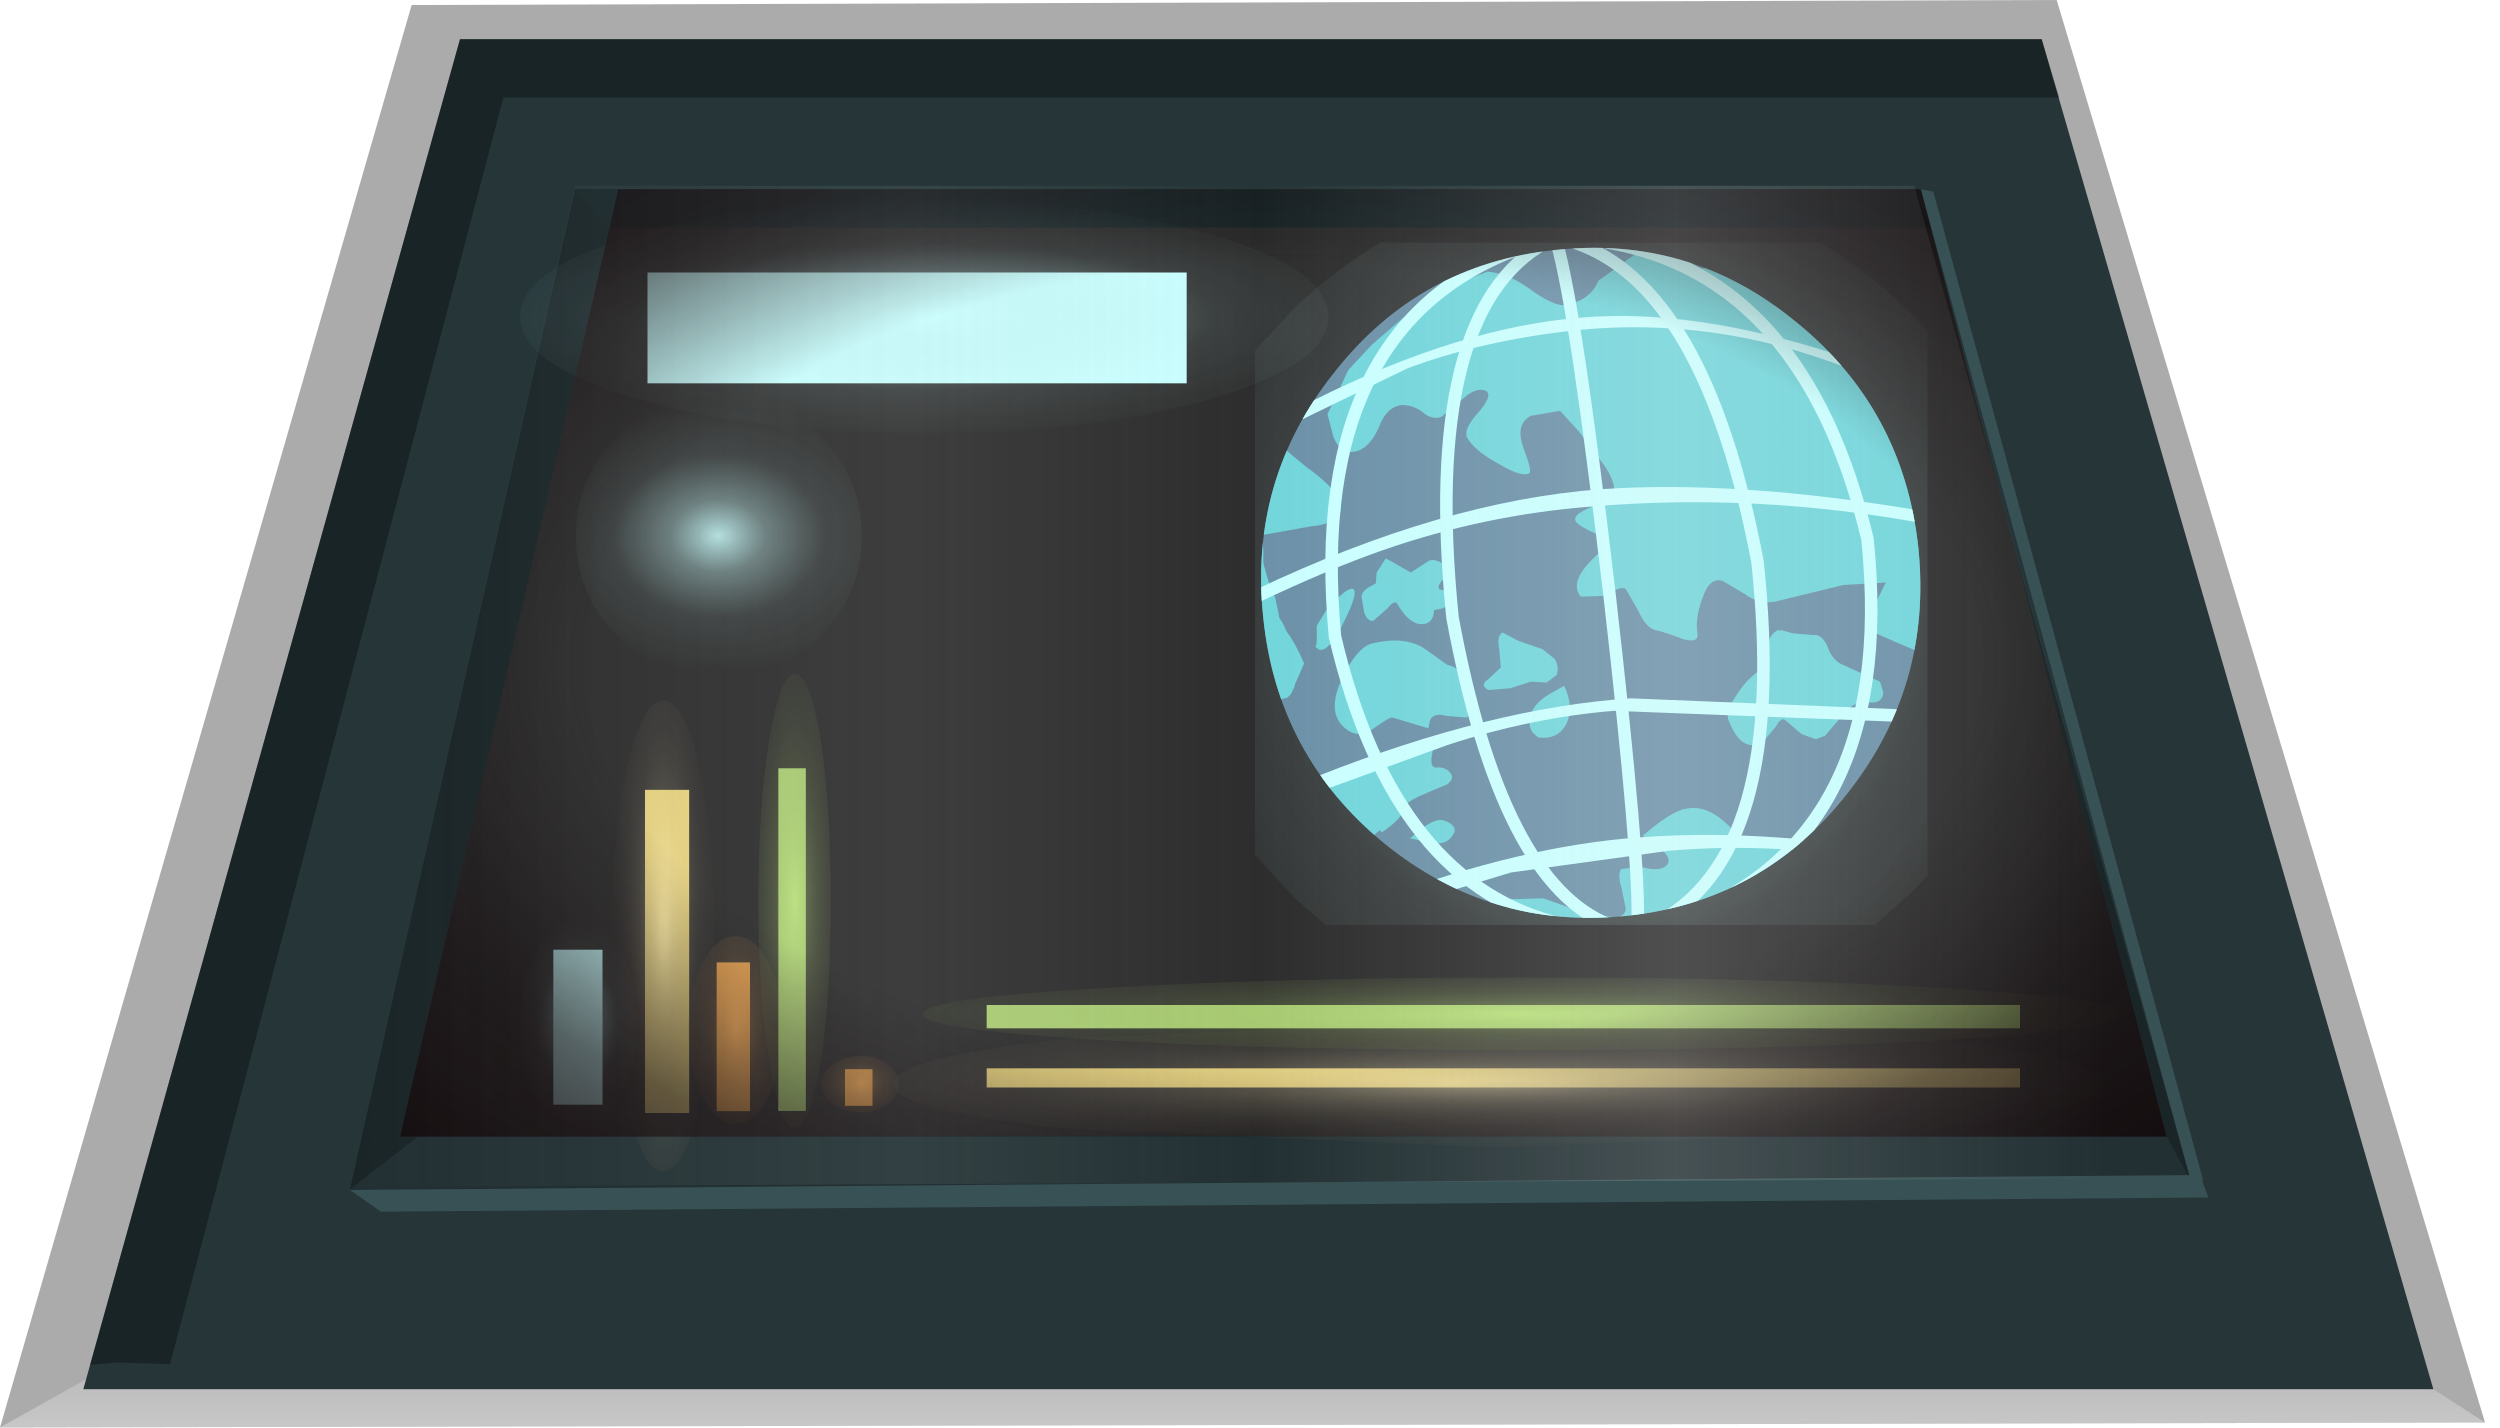 <?xml version="1.0" encoding="UTF-8" standalone="no"?>
<svg xmlns:xlink="http://www.w3.org/1999/xlink" height="85.65px" width="150.0px" xmlns="http://www.w3.org/2000/svg">
  <g transform="matrix(1.0, 0.0, 0.0, 1.0, 0.0, 0.0)">
    <use height="85.65" transform="matrix(1.0, 0.0, 0.0, 1.0, 0.0, 0.0)" width="149.1" xlink:href="#shape0"/>
    <use height="40.95" transform="matrix(1.0, 0.0, 0.0, 1.0, 75.3, 14.55)" width="40.35" xlink:href="#shape1"/>
    <clipPath id="clipPath0" transform="matrix(1.0, 0.0, 0.0, 1.0, 0.0, 0.0)">
      <use height="40.2" transform="matrix(1.0, 0.0, 0.0, 1.0, 75.65, 14.85)" width="39.55" xlink:href="#shape2"/>
    </clipPath>
    <g clip-path="url(#clipPath0)">
      <use height="41.65" transform="matrix(1.0, 0.0, 0.0, 1.0, 74.95, 14.2)" width="41.3" xlink:href="#shape3"/>
    </g>
    <use height="14.0" transform="matrix(1.0, 0.0, 0.0, 1.0, 31.2, 12.0)" width="48.5" xlink:href="#shape4"/>
    <use height="4.4" transform="matrix(1.0, 0.0, 0.0, 1.0, 48.95, 24.3)" width="25.55" xlink:href="#shape5"/>
    <use height="5.85" transform="matrix(1.0, 0.0, 0.0, 1.0, 49.1, 27.35)" width="25.35" xlink:href="#shape6"/>
    <use height="3.0" transform="matrix(1.0, 0.0, 0.0, 1.0, 49.35, 32.6)" width="24.35" xlink:href="#shape7"/>
    <use height="4.7" transform="matrix(1.0, 0.0, 0.0, 1.0, 48.25, 35.0)" width="26.2" xlink:href="#shape8"/>
    <use height="5.85" transform="matrix(1.0, 0.0, 0.0, 1.0, 47.4, 38.35)" width="28.7" xlink:href="#shape9"/>
    <use height="26.7" transform="matrix(1.0, 0.0, 0.0, 0.483, 31.2, 55.002)" width="7.0" xlink:href="#shape10"/>
    <use height="20.3" transform="matrix(1.0, 0.0, 0.0, 1.39, 36.7, 42.04)" width="6.2" xlink:href="#shape11"/>
    <use height="29.7" transform="matrix(1.0, 0.0, 0.0, 0.379, 41.3, 56.171)" width="5.65" xlink:href="#shape12"/>
    <use height="25.5" transform="matrix(1.0, 0.0, 0.0, 1.068, 45.5, 40.437)" width="4.35" xlink:href="#shape13"/>
    <use height="17.0" transform="matrix(1.0, 0.0, 0.0, 0.2, 49.3, 63.35)" width="4.65" xlink:href="#shape14"/>
    <use height="13.05" transform="matrix(1.0, 0.0, 0.0, 1.0, 36.75, 25.65)" width="12.75" xlink:href="#shape15"/>
    <use height="13.05" transform="matrix(0.677, 0.0, 0.0, 0.677, 38.764, 27.747)" width="12.75" xlink:href="#shape15"/>
    <use height="13.05" transform="matrix(0.293, 0.0, 0.0, 0.293, 41.222, 30.243)" width="12.75" xlink:href="#shape15"/>
    <use height="17.0" transform="matrix(1.0, 0.0, 0.0, 1.0, 34.55, 23.65)" width="17.15" xlink:href="#shape16"/>
    <use height="60.05" transform="matrix(1.0, 0.0, 0.0, 1.0, 21.0, 11.15)" width="110.45" xlink:href="#shape17"/>
    <use height="0.0" id="price_tag_pt" transform="matrix(1.0, 0.0, 0.0, 1.0, 75.0, 90.45)" width="0.0" xlink:href="#sprite0"/>
  </g>
  <defs>
    <g id="shape0" transform="matrix(1.0, 0.0, 0.0, 1.0, 74.55, 42.8)">
      <path d="M-49.85 -42.5 L48.85 -42.8 74.55 42.55 -74.55 42.85 -49.85 -42.5" fill="url(#gradient0)" fill-rule="evenodd" stroke="none"/>
      <path d="M-74.55 42.85 L-67.6 38.95 71.45 40.55 74.55 42.55 -74.55 42.85" fill="url(#gradient1)" fill-rule="evenodd" stroke="none"/>
      <path d="M-46.95 -40.45 L47.95 -40.45 71.45 40.55 -69.55 40.55 -46.95 -40.45" fill="#253538" fill-rule="evenodd" stroke="none"/>
      <path d="M56.9 28.05 L-53.55 28.55 -40.05 -31.45 40.3 -31.45 56.9 28.05" fill="#1a2528" fill-rule="evenodd" stroke="none"/>
      <path d="M55.45 25.4 L-50.55 25.4 -37.45 -31.45 40.7 -31.45 55.45 25.4" fill="#2d2d2d" fill-rule="evenodd" stroke="none"/>
      <path d="M47.95 -40.45 L49.0 -36.95 -44.35 -36.95 -64.35 39.05 -67.6 38.95 -69.15 39.1 -46.95 -40.45 47.95 -40.45" fill="url(#gradient2)" fill-rule="evenodd" stroke="none"/>
      <path d="M55.45 25.4 L56.9 28.05 -53.55 28.55 -49.35 25.3 55.45 25.4" fill="#223033" fill-rule="evenodd" stroke="none"/>
      <path d="M40.7 -31.45 L41.45 -31.3 57.65 28.05 56.9 28.05 40.7 -31.45" fill="#385154" fill-rule="evenodd" stroke="none"/>
      <path d="M57.95 29.05 L-51.7 29.9 -53.55 28.6 57.45 27.7 57.95 29.05" fill="#385154" fill-rule="evenodd" stroke="none"/>
      <path d="M40.3 -31.45 L41.3 -29.15 -38.05 -29.15 -40.05 -31.45 40.3 -31.45" fill="#1a282b" fill-rule="evenodd" stroke="none"/>
    </g>
    <linearGradient gradientTransform="matrix(0.091, 0.0, 0.0, -0.091, 0.0, 0.05)" gradientUnits="userSpaceOnUse" id="gradient0" spreadMethod="pad" x1="-819.2" x2="819.2">
      <stop offset="0.086" stop-color="#000000" stop-opacity="0.329"/>
      <stop offset="0.227" stop-color="#000000" stop-opacity="0.329"/>
    </linearGradient>
    <linearGradient gradientTransform="matrix(0.0, -0.007, -0.007, 0.0, 0.0, 41.0)" gradientUnits="userSpaceOnUse" id="gradient1" spreadMethod="pad" x1="-819.2" x2="819.2">
      <stop offset="0.0" stop-color="#ffffff" stop-opacity="0.514"/>
      <stop offset="0.655" stop-color="#ffffff" stop-opacity="0.176"/>
    </linearGradient>
    <linearGradient gradientTransform="matrix(0.072, 0.0, 0.0, -0.072, -10.05, -0.7)" gradientUnits="userSpaceOnUse" id="gradient2" spreadMethod="pad" x1="-819.2" x2="819.2">
      <stop offset="0.086" stop-color="#000000" stop-opacity="0.329"/>
      <stop offset="0.227" stop-color="#000000" stop-opacity="0.329"/>
    </linearGradient>
    <g id="shape1" transform="matrix(1.0, 0.0, 0.0, 1.0, 20.7, 21.6)">
      <path d="M13.2 -21.6 Q15.9 -20.0 18.35 -17.65 L19.65 -16.3 19.65 16.4 18.35 17.7 16.5 19.35 -16.45 19.35 -18.35 17.7 -20.7 15.15 -20.7 -15.1 -18.35 -17.65 Q-15.9 -20.0 -13.15 -21.6 L13.2 -21.6" fill="url(#gradient3)" fill-rule="evenodd" stroke="none"/>
    </g>
    <radialGradient cx="0" cy="0" gradientTransform="matrix(-0.041, 0.0, 0.0, -0.043, 0.0, 0.0)" gradientUnits="userSpaceOnUse" id="gradient3" r="819.2" spreadMethod="pad">
      <stop offset="0.0" stop-color="#caffff" stop-opacity="0.847"/>
      <stop offset="0.267" stop-color="#bef0f0" stop-opacity="0.4"/>
      <stop offset="0.592" stop-color="#b7e6e6" stop-opacity="0.094"/>
      <stop offset="1.0" stop-color="#b4e3e3" stop-opacity="0.0"/>
    </radialGradient>
    <g id="shape2" transform="matrix(1.0, 0.0, 0.0, 1.0, -75.65, -14.85)">
      <path d="M115.1 32.85 Q115.95 41.15 110.85 47.6 105.75 54.1 97.6 54.95 89.45 55.8 83.05 50.6 76.65 45.35 75.8 37.1 74.9 28.8 80.05 22.35 85.15 15.85 93.3 15.0 101.45 14.1 107.8 19.35 114.2 24.55 115.1 32.85" fill="#6c91a8" fill-rule="evenodd" stroke="none"/>
    </g>
    <g id="shape3" transform="matrix(1.0, 0.0, 0.0, 1.0, 21.05, 21.95)">
      <path d="M19.1 -3.3 Q19.95 5.0 14.85 11.45 9.75 17.95 1.6 18.8 -6.55 19.65 -12.95 14.45 -19.35 9.2 -20.2 0.95 -21.1 -7.35 -15.95 -13.8 -10.85 -20.3 -2.7 -21.15 5.45 -22.05 11.8 -16.8 18.2 -11.6 19.1 -3.3" fill="#6c91a8" fill-rule="evenodd" stroke="none"/>
      <path d="M-9.75 7.95 L-10.05 8.95 Q-10.25 9.9 -9.85 9.9 -9.3 9.85 -9.0 10.2 -8.7 10.55 -9.15 10.9 L-10.8 11.6 Q-11.85 12.1 -11.85 12.45 -11.8 12.9 -13.1 13.8 L-13.2 13.65 -13.9 14.25 -15.2 15.3 -15.85 15.7 -17.9 15.95 -18.75 16.1 -19.8 16.15 -19.25 15.75 -18.45 15.15 -18.3 14.5 -18.45 12.85 -18.25 12.35 Q-17.45 12.2 -17.4 11.45 -17.5 10.9 -17.0 10.65 L-16.4 10.4 -16.1 10.35 -16.15 10.3 Q-15.2 9.75 -13.55 9.95 L-13.3 9.45 Q-12.9 8.95 -12.15 9.15 -10.9 9.45 -9.75 7.95 M-9.15 3.75 Q-8.0 3.95 -7.75 6.0 -7.7 6.75 -8.0 6.9 L-9.25 6.8 Q-9.95 6.6 -10.2 7.05 L-10.3 7.55 -12.45 6.9 Q-12.6 6.85 -13.65 7.6 -14.55 8.25 -15.4 7.45 -16.4 6.5 -15.45 4.5 -14.55 2.65 -13.65 2.45 -11.75 2.0 -10.55 2.75 L-9.15 3.75 M-4.9 2.3 L-3.45 2.8 -2.7 3.4 Q-2.45 3.85 -2.6 4.35 L-3.2 4.8 -4.15 4.75 -5.4 5.15 -6.7 5.25 Q-7.25 4.95 -6.7 4.6 L-5.95 3.9 -6.05 2.75 Q-6.2 2.0 -5.85 1.8 L-4.9 2.3 M-3.05 5.5 L-2.15 5.0 Q-1.55 6.25 -2.0 7.25 -2.5 8.25 -3.7 8.1 L-4.05 7.8 Q-4.35 7.3 -4.15 6.75 -4.0 6.1 -3.05 5.5 M-13.9 -0.9 L-13.45 -1.15 -13.4 -1.8 -12.85 -2.65 -11.35 -1.8 -10.35 -2.45 Q-9.9 -2.8 -8.8 -1.9 L-9.45 -1.35 Q-9.95 -0.75 -9.4 -0.75 -8.7 -0.7 -8.85 -0.2 -9.0 0.35 -9.95 0.45 -10.0 1.3 -10.7 1.3 -11.45 1.3 -12.15 0.1 -12.3 -0.2 -12.75 0.35 L-13.6 1.1 Q-13.95 1.15 -14.15 0.6 L-14.3 -0.3 Q-14.35 -0.6 -13.9 -0.9 M-20.2 -14.0 L-20.05 -13.75 -19.95 -13.65 -19.4 -12.85 Q-19.05 -11.6 -19.9 -11.3 L-20.35 -11.15 Q-20.4 -10.3 -17.45 -8.0 L-17.5 -8.05 Q-15.6 -6.65 -15.55 -5.8 -15.4 -4.75 -17.45 -4.55 L-20.25 -4.05 -20.2 -3.05 -20.2 -3.0 -20.2 -2.35 -19.9 -1.3 -19.55 -0.4 -19.5 -0.35 -19.3 0.6 -19.25 0.9 -19.0 1.3 -18.8 1.75 Q-18.3 2.4 -17.75 3.65 L-18.3 4.9 -18.35 5.1 -18.55 5.5 -18.75 5.7 -19.65 5.95 -20.45 5.8 -20.7 5.7 -20.7 -14.6 -20.2 -14.0 M-20.7 -16.9 L-20.7 -21.6 -9.4 -21.6 -9.7 -21.3 Q-9.95 -21.05 -10.25 -21.05 L-13.55 -20.65 -14.15 -20.25 -15.55 -19.0 -15.55 -19.05 -15.85 -18.35 Q-15.95 -17.85 -16.3 -17.45 L-16.9 -17.15 -17.8 -16.85 -17.85 -16.85 -19.4 -16.7 -20.7 -16.9 M19.4 13.75 L19.45 13.75 19.5 13.85 19.5 13.95 19.45 14.0 18.85 14.15 18.7 14.15 18.35 14.2 18.1 14.25 18.0 14.25 17.9 14.2 17.9 14.1 17.85 14.0 17.95 14.0 18.05 14.0 18.3 13.95 18.55 13.9 18.65 13.9 18.65 13.85 18.7 13.85 19.4 13.75 M8.1 13.8 Q8.6 14.3 9.4 14.55 L10.5 14.7 11.25 14.55 11.6 14.55 12.15 14.6 12.2 14.65 12.3 14.65 14.9 14.4 15.75 14.6 16.35 14.95 16.35 15.0 16.6 15.25 17.6 16.05 18.05 16.35 Q18.8 16.9 19.65 17.2 L19.65 19.35 -5.5 19.35 -5.55 18.95 -5.5 18.2 -5.55 18.2 -5.45 18.1 -5.4 17.9 -5.35 17.8 -5.25 17.8 -5.2 17.8 -3.4 17.75 -1.15 18.55 0.55 18.85 Q1.45 19.0 1.55 18.4 L1.3 17.15 Q1.05 16.4 1.25 16.0 L2.4 15.85 Q3.5 16.15 3.9 15.85 4.7 15.3 2.55 14.0 L3.35 13.35 Q4.25 12.65 5.0 12.4 L5.05 12.4 Q6.55 12.0 8.1 13.8 M16.8 4.75 L17.0 5.4 Q16.95 6.0 16.35 6.0 L15.95 6.0 15.75 6.0 Q15.15 6.05 14.65 6.65 L13.5 8.0 12.95 8.2 12.1 7.9 11.1 7.05 11.0 7.0 Q10.75 7.05 10.55 7.45 L9.7 8.45 9.25 8.55 Q8.35 8.65 7.75 7.15 7.45 6.6 8.2 5.55 8.75 4.65 9.55 4.1 L10.0 2.85 Q10.1 1.9 10.7 1.65 L10.8 1.7 10.85 1.65 11.55 1.85 12.75 1.95 12.85 1.95 12.9 1.95 Q13.35 1.95 13.65 2.65 13.95 3.5 14.6 3.75 L16.8 4.75 M11.3 -19.75 L11.75 -19.55 Q12.4 -19.25 13.15 -19.3 L13.2 -19.35 14.5 -19.55 Q15.75 -19.9 16.7 -19.1 L18.4 -17.8 19.6 -16.6 19.75 -16.35 19.85 -16.25 20.25 -15.8 20.25 -14.05 19.95 -13.9 19.5 -13.7 Q19.45 -13.25 20.25 -12.4 L20.25 -6.85 19.6 -6.65 19.65 -5.65 19.65 -5.6 19.65 -4.95 19.95 -3.85 20.25 -3.1 20.25 3.35 20.2 3.35 19.4 3.2 18.75 2.8 17.8 2.4 16.55 1.85 Q15.85 1.5 16.35 0.4 L17.15 -1.2 14.6 -1.05 10.5 -0.05 Q9.5 0.1 8.7 -0.5 L7.35 -1.3 Q6.7 -1.5 6.3 -0.65 L6.1 -0.15 Q5.7 1.05 5.85 1.9 5.9 2.45 5.0 2.2 3.8 1.75 3.3 1.65 2.75 1.5 2.3 0.5 L1.55 -0.8 Q1.3 -1.05 0.3 -0.4 L-1.15 -0.35 Q-2.05 -1.4 0.4 -3.35 0.85 -3.65 -0.1 -4.05 -1.3 -4.6 -1.45 -4.85 -1.65 -5.2 -0.9 -5.55 L0.6 -6.3 Q1.2 -6.7 0.35 -8.1 L-1.3 -10.3 -2.4 -11.5 -4.15 -11.2 Q-5.1 -10.7 -4.6 -9.3 -4.05 -7.85 -4.25 -7.75 -4.7 -7.5 -6.05 -8.3 -7.45 -9.05 -7.95 -9.85 -8.25 -10.35 -7.3 -11.4 -6.4 -12.45 -6.85 -12.7 -7.45 -12.95 -8.25 -12.2 L-9.5 -11.15 Q-9.95 -10.95 -10.5 -11.3 -11.1 -11.85 -11.9 -11.85 -12.7 -11.75 -13.15 -10.8 -13.65 -9.5 -14.4 -9.15 -15.5 -8.7 -16.0 -9.95 L-16.35 -11.3 -15.1 -13.95 -13.7 -15.45 -13.25 -15.85 -11.85 -17.05 -10.9 -17.7 Q-9.0 -19.05 -6.75 -19.85 -5.4 -19.75 -4.0 -18.65 -2.65 -17.75 -2.1 -17.85 -0.6 -18.1 -0.1 -19.3 L2.1 -20.9 3.65 -20.65 3.7 -20.65 5.3 -20.25 5.4 -20.3 5.5 -20.25 6.0 -20.05 7.1 -20.05 10.1 -20.35 Q10.9 -20.45 11.3 -19.75 M16.0 -20.75 Q15.55 -20.85 15.25 -21.1 L14.45 -21.55 14.2 -21.6 19.65 -21.6 19.65 -19.25 19.05 -19.4 19.05 -19.45 18.45 -19.8 17.75 -20.05 Q17.45 -20.1 17.25 -20.25 L16.8 -20.45 16.8 -20.4 16.0 -20.75 M-16.45 0.5 Q-15.15 -1.0 -14.8 -0.8 -14.55 -0.65 -15.05 0.5 -16.45 3.6 -17.1 2.6 -16.95 2.8 -17.0 1.4 L-16.45 0.5 M-11.4 14.15 L-10.6 13.5 Q-9.8 12.9 -9.3 13.1 -8.4 13.45 -8.9 14.05 -9.3 14.6 -10.2 14.4 L-11.4 14.15 M-20.7 16.2 L-20.45 16.2 -20.4 16.2 -20.35 16.3 -20.35 16.4 -20.4 16.45 -20.7 16.5 -20.7 16.2" fill="#72d6db" fill-rule="evenodd" stroke="none"/>
      <path d="M17.8 6.4 L17.7 7.15 0.85 6.5 Q-4.1 6.9 -9.15 8.55 L-16.3 11.15 -16.9 10.4 Q-6.5 6.3 1.85 5.75 L17.8 6.4" fill="#caffff" fill-rule="evenodd" stroke="none"/>
      <path d="M14.75 -14.1 Q6.9 -17.15 -1.3 -16.35 -7.0 -15.75 -11.55 -14.05 L-18.05 -10.9 -17.25 -12.1 Q-8.35 -16.55 -1.05 -17.1 5.5 -17.65 14.0 -14.95 L14.75 -14.1 M-13.15 17.75 Q-4.65 14.6 2.3 14.1 9.25 13.55 18.0 14.95 L18.45 15.75 Q10.95 14.3 4.1 14.9 L-5.35 16.2 -13.55 18.7 -13.15 17.75" fill="#caffff" fill-rule="evenodd" stroke="none"/>
      <path d="M19.2 -5.2 L19.4 -4.75 Q9.3 -6.6 -0.6 -5.75 -6.95 -5.25 -13.0 -3.15 -16.3 -2.0 -20.6 0.05 L-20.7 -0.75 Q-9.45 -6.1 0.1 -6.8 8.2 -7.35 19.0 -5.55 L19.2 -5.2" fill="#caffff" fill-rule="evenodd" stroke="none"/>
      <path d="M-4.05 -21.6 Q-19.45 -17.95 -20.7 -3.25 M-20.65 2.8 Q-16.8 17.0 -4.85 19.35" fill="none" stroke="#caffff" stroke-linecap="round" stroke-linejoin="round" stroke-width="0.75"/>
      <path d="M-3.75 -21.6 Q-17.7 -17.3 -15.9 2.05 -12.35 17.1 -2.05 19.35" fill="none" stroke="#caffff" stroke-linecap="round" stroke-linejoin="round" stroke-width="0.75"/>
      <path d="M-3.25 -21.6 Q-10.7 -17.45 -8.85 0.9 -5.9 16.85 0.6 19.35" fill="none" stroke="#caffff" stroke-linecap="round" stroke-linejoin="round" stroke-width="0.75"/>
      <path d="M-2.6 -21.6 Q-1.45 -17.65 0.55 -0.65 2.45 15.95 2.25 19.35" fill="none" stroke="#caffff" stroke-linecap="round" stroke-linejoin="round" stroke-width="0.75"/>
      <path d="M-1.55 -21.6 Q6.3 -19.0 9.45 -2.45 11.35 15.35 3.15 19.35" fill="none" stroke="#caffff" stroke-linecap="round" stroke-linejoin="round" stroke-width="0.75"/>
      <path d="M0.45 -21.6 Q12.3 -19.55 16.05 -3.8 17.95 14.9 3.65 19.35" fill="none" stroke="#caffff" stroke-linecap="round" stroke-linejoin="round" stroke-width="0.75"/>
    </g>
    <g id="shape4" transform="matrix(1.0, 0.0, 0.0, 1.0, 43.35, 30.8)">
      <path d="M-3.35 -19.8 L-35.7 -19.8 -35.7 -26.45 -3.35 -26.45 -3.35 -19.8" fill="#caffff" fill-rule="evenodd" stroke="none"/>
      <path d="M-1.95 -28.75 Q5.15 -26.7 5.15 -23.8 5.15 -20.9 -1.95 -18.85 -9.05 -16.8 -19.1 -16.8 -29.15 -16.8 -36.25 -18.85 -43.35 -20.9 -43.35 -23.8 -43.35 -26.7 -36.25 -28.75 -29.15 -30.8 -19.1 -30.8 -9.05 -30.8 -1.95 -28.75" fill="url(#gradient4)" fill-rule="evenodd" stroke="none"/>
    </g>
    <radialGradient cx="0" cy="0" gradientTransform="matrix(0.0, 0.009, -0.036, 0.0, -19.1, -23.8)" gradientUnits="userSpaceOnUse" id="gradient4" r="819.2" spreadMethod="pad">
      <stop offset="0.0" stop-color="#caffff" stop-opacity="0.847"/>
      <stop offset="0.267" stop-color="#bef0f0" stop-opacity="0.4"/>
      <stop offset="0.592" stop-color="#b7e6e6" stop-opacity="0.094"/>
      <stop offset="1.0" stop-color="#b4e3e3" stop-opacity="0.0"/>
    </radialGradient>
    <g id="shape5" transform="matrix(1.0, 0.0, 0.0, 1.0, 12.8, 2.2)">
      <path d="M9.25 1.0 L-9.75 1.0 -9.75 -0.7 9.25 -0.7 9.25 1.0" fill="#b9e07c" fill-opacity="0.0" fill-rule="evenodd" stroke="none"/>
      <path d="M9.0 -1.55 Q12.75 -0.9 12.75 0.0 12.75 0.9 9.0 1.55 L-0.05 2.2 -9.05 1.55 Q-12.8 0.9 -12.8 0.0 -12.8 -0.9 -9.05 -1.55 L-0.05 -2.2 9.0 -1.55" fill="url(#gradient5)" fill-rule="evenodd" stroke="none"/>
    </g>
    <radialGradient cx="0" cy="0" gradientTransform="matrix(0.042, 0.0, 0.0, -0.009, -0.05, 0.0)" gradientUnits="userSpaceOnUse" id="gradient5" r="819.2" spreadMethod="pad">
      <stop offset="0.0" stop-color="#b9e07c" stop-opacity="0.0"/>
      <stop offset="0.059" stop-color="#a4c56f" stop-opacity="0.0"/>
      <stop offset="0.169" stop-color="#829a5a" stop-opacity="0.0"/>
      <stop offset="0.286" stop-color="#657448" stop-opacity="0.0"/>
      <stop offset="0.408" stop-color="#4d553a" stop-opacity="0.0"/>
      <stop offset="0.533" stop-color="#3a3d2e" stop-opacity="0.0"/>
      <stop offset="0.667" stop-color="#2d2c26" stop-opacity="0.0"/>
      <stop offset="0.812" stop-color="#252222" stop-opacity="0.0"/>
      <stop offset="0.992" stop-color="#231f20" stop-opacity="0.0"/>
    </radialGradient>
    <g id="shape6" transform="matrix(1.0, 0.0, 0.0, 1.0, 12.7, 2.95)">
      <path d="M9.2 0.8 L-9.8 0.8 -9.8 -0.4 9.2 -0.4 9.2 0.8" fill="#caffff" fill-opacity="0.0" fill-rule="evenodd" stroke="none"/>
      <path d="M-0.05 2.9 L-9.0 2.05 Q-12.7 1.2 -12.7 -0.05 -12.7 -1.25 -9.0 -2.1 L-0.05 -2.95 8.95 -2.1 Q12.65 -1.25 12.65 -0.05 12.65 1.2 8.95 2.05 L-0.05 2.9" fill="url(#gradient6)" fill-rule="evenodd" stroke="none"/>
    </g>
    <radialGradient cx="0" cy="0" gradientTransform="matrix(0.0, 0.004, -0.019, 0.0, -0.05, -0.05)" gradientUnits="userSpaceOnUse" id="gradient6" r="819.2" spreadMethod="pad">
      <stop offset="0.0" stop-color="#caffff" stop-opacity="0.0"/>
      <stop offset="0.267" stop-color="#bef0f0" stop-opacity="0.0"/>
      <stop offset="0.592" stop-color="#b7e6e6" stop-opacity="0.0"/>
      <stop offset="1.0" stop-color="#b4e3e3" stop-opacity="0.0"/>
    </radialGradient>
    <g id="shape7" transform="matrix(1.0, 0.0, 0.0, 1.0, 12.2, 1.5)">
      <path d="M9.45 0.3 L-9.55 0.3 -9.55 -0.5 9.45 -0.5 9.45 0.3" fill="#ffb052" fill-opacity="0.0" fill-rule="evenodd" stroke="none"/>
      <path d="M-0.05 1.5 L-8.65 1.05 Q-12.2 0.65 -12.2 0.0 -12.2 -0.6 -8.65 -1.05 L-0.05 -1.5 8.6 -1.05 Q12.15 -0.6 12.15 0.0 12.15 0.65 8.6 1.05 L-0.05 1.5" fill="url(#gradient7)" fill-rule="evenodd" stroke="none"/>
    </g>
    <radialGradient cx="0" cy="0" gradientTransform="matrix(0.0, 0.005, 0.049, 0.0, -0.05, 0.0)" gradientUnits="userSpaceOnUse" id="gradient7" r="819.2" spreadMethod="pad">
      <stop offset="0.0" stop-color="#ffb966" stop-opacity="0.0"/>
      <stop offset="0.004" stop-color="#fdb765" stop-opacity="0.0"/>
      <stop offset="0.106" stop-color="#ca9455" stop-opacity="0.0"/>
      <stop offset="0.212" stop-color="#9e7547" stop-opacity="0.0"/>
      <stop offset="0.325" stop-color="#785a3b" stop-opacity="0.0"/>
      <stop offset="0.439" stop-color="#594531" stop-opacity="0.0"/>
      <stop offset="0.557" stop-color="#41342a" stop-opacity="0.0"/>
      <stop offset="0.682" stop-color="#302824" stop-opacity="0.0"/>
      <stop offset="0.82" stop-color="#262121" stop-opacity="0.0"/>
      <stop offset="0.992" stop-color="#231f20" stop-opacity="0.0"/>
    </radialGradient>
    <g id="shape8" transform="matrix(1.0, 0.0, 0.0, 1.0, 13.1, 2.35)">
      <path d="M9.65 0.85 L-9.35 0.85 -9.35 -0.7 9.65 -0.7 9.65 0.85" fill="#ffe783" fill-opacity="0.0" fill-rule="evenodd" stroke="none"/>
      <path d="M0.0 2.35 L-9.25 1.65 Q-13.1 1.0 -13.1 0.0 -13.1 -0.95 -9.25 -1.65 L0.0 -2.35 9.25 -1.65 Q13.1 -0.95 13.1 0.0 13.1 1.0 9.25 1.65 L0.0 2.35" fill="url(#gradient8)" fill-rule="evenodd" stroke="none"/>
    </g>
    <radialGradient cx="0" cy="0" gradientTransform="matrix(0.0, 0.005, 0.037, 0.0, 0.0, 0.0)" gradientUnits="userSpaceOnUse" id="gradient8" r="819.2" spreadMethod="pad">
      <stop offset="0.035" stop-color="#fff3c0" stop-opacity="0.0"/>
      <stop offset="0.039" stop-color="#fdf1be" stop-opacity="0.0"/>
      <stop offset="0.137" stop-color="#cac09a" stop-opacity="0.0"/>
      <stop offset="0.239" stop-color="#9e9579" stop-opacity="0.0"/>
      <stop offset="0.345" stop-color="#78715e" stop-opacity="0.0"/>
      <stop offset="0.459" stop-color="#595347" stop-opacity="0.0"/>
      <stop offset="0.573" stop-color="#413c36" stop-opacity="0.0"/>
      <stop offset="0.694" stop-color="#302c2a" stop-opacity="0.0"/>
      <stop offset="0.827" stop-color="#262222" stop-opacity="0.0"/>
      <stop offset="0.992" stop-color="#231f20" stop-opacity="0.0"/>
    </radialGradient>
    <g id="shape9" transform="matrix(1.0, 0.0, 0.0, 1.0, 14.35, 2.95)">
      <path d="M9.25 0.8 L-9.75 0.8 -9.75 -0.4 9.25 -0.4 9.25 0.8" fill="#caffff" fill-opacity="0.0" fill-rule="evenodd" stroke="none"/>
      <path d="M0.0 2.9 L-10.15 2.05 Q-14.35 1.2 -14.35 -0.05 -14.35 -1.25 -10.15 -2.1 L0.0 -2.95 10.15 -2.1 Q14.35 -1.25 14.35 -0.05 14.35 1.2 10.15 2.05 L0.0 2.9" fill="url(#gradient9)" fill-rule="evenodd" stroke="none"/>
    </g>
    <radialGradient cx="0" cy="0" gradientTransform="matrix(0.0, 0.004, -0.021, 0.0, 0.0, -0.05)" gradientUnits="userSpaceOnUse" id="gradient9" r="819.2" spreadMethod="pad">
      <stop offset="0.0" stop-color="#caffff" stop-opacity="0.0"/>
      <stop offset="0.267" stop-color="#bef0f0" stop-opacity="0.0"/>
      <stop offset="0.592" stop-color="#b7e6e6" stop-opacity="0.0"/>
      <stop offset="1.0" stop-color="#b4e3e3" stop-opacity="0.0"/>
    </radialGradient>
    <g id="shape10" transform="matrix(1.0, 0.0, 0.0, 1.0, 3.5, 13.35)">
      <path d="M1.45 10.0 L-1.5 10.0 -1.5 -9.25 1.45 -9.25 1.45 10.0" fill="#caffff" fill-rule="evenodd" stroke="none"/>
      <path d="M0.0 13.35 Q-1.45 13.35 -2.5 9.45 -3.5 5.55 -3.5 0.0 -3.5 -5.55 -2.5 -9.45 -1.45 -13.35 0.0 -13.35 1.45 -13.35 2.45 -9.45 3.5 -5.5 3.5 0.0 3.5 5.5 2.45 9.45 1.45 13.35 0.0 13.35" fill="url(#gradient10)" fill-rule="evenodd" stroke="none"/>
    </g>
    <radialGradient cx="0" cy="0" gradientTransform="matrix(0.0, 0.016, -0.005, 0.0, 0.0, 0.0)" gradientUnits="userSpaceOnUse" id="gradient10" r="819.2" spreadMethod="pad">
      <stop offset="0.0" stop-color="#caffff" stop-opacity="0.847"/>
      <stop offset="0.267" stop-color="#bef0f0" stop-opacity="0.4"/>
      <stop offset="0.592" stop-color="#b7e6e6" stop-opacity="0.094"/>
      <stop offset="1.0" stop-color="#b4e3e3" stop-opacity="0.0"/>
    </radialGradient>
    <g id="shape11" transform="matrix(1.0, 0.0, 0.0, 1.0, 3.1, 10.15)">
      <path d="M1.55 7.65 L-1.1 7.65 -1.1 -6.3 1.55 -6.3 1.55 7.65" fill="#ffe783" fill-rule="evenodd" stroke="none"/>
      <path d="M3.1 0.0 Q3.1 4.2 2.2 7.2 1.3 10.15 0.0 10.15 -1.3 10.15 -2.2 7.2 -3.1 4.2 -3.1 0.0 -3.1 -4.2 -2.2 -7.15 -1.3 -10.15 0.0 -10.15 1.3 -10.15 2.2 -7.15 3.1 -4.2 3.1 0.0" fill="url(#gradient11)" fill-rule="evenodd" stroke="none"/>
    </g>
    <radialGradient cx="0" cy="0" gradientTransform="matrix(0.007, 0.0, 0.0, -0.029, 0.0, 0.0)" gradientUnits="userSpaceOnUse" id="gradient11" r="819.2" spreadMethod="pad">
      <stop offset="0.035" stop-color="#fff3c0" stop-opacity="0.498"/>
      <stop offset="0.039" stop-color="#fdf1be" stop-opacity="0.494"/>
      <stop offset="0.137" stop-color="#cac09a" stop-opacity="0.376"/>
      <stop offset="0.239" stop-color="#9e9579" stop-opacity="0.278"/>
      <stop offset="0.345" stop-color="#78715e" stop-opacity="0.192"/>
      <stop offset="0.459" stop-color="#595347" stop-opacity="0.122"/>
      <stop offset="0.573" stop-color="#413c36" stop-opacity="0.067"/>
      <stop offset="0.694" stop-color="#302c2a" stop-opacity="0.027"/>
      <stop offset="0.827" stop-color="#262222" stop-opacity="0.004"/>
      <stop offset="0.992" stop-color="#231f20" stop-opacity="0.0"/>
    </radialGradient>
    <g id="shape12" transform="matrix(1.0, 0.0, 0.0, 1.0, 2.85, 14.85)">
      <path d="M0.85 12.85 L-1.15 12.85 -1.15 -10.7 0.85 -10.7 0.85 12.85" fill="#ffb052" fill-rule="evenodd" stroke="none"/>
      <path d="M2.8 0.0 Q2.8 6.15 2.0 10.5 1.15 14.85 0.0 14.85 -1.2 14.85 -2.0 10.5 -2.85 6.2 -2.85 0.0 -2.85 -6.15 -2.0 -10.5 -1.2 -14.85 0.0 -14.85 1.15 -14.85 2.0 -10.5 2.8 -6.15 2.8 0.0" fill="url(#gradient12)" fill-rule="evenodd" stroke="none"/>
    </g>
    <radialGradient cx="0" cy="0" gradientTransform="matrix(0.009, 0.0, 0.0, -0.06, 0.0, 0.0)" gradientUnits="userSpaceOnUse" id="gradient12" r="819.2" spreadMethod="pad">
      <stop offset="0.0" stop-color="#ffb966" stop-opacity="0.498"/>
      <stop offset="0.004" stop-color="#fdb765" stop-opacity="0.494"/>
      <stop offset="0.106" stop-color="#ca9455" stop-opacity="0.376"/>
      <stop offset="0.212" stop-color="#9e7547" stop-opacity="0.278"/>
      <stop offset="0.325" stop-color="#785a3b" stop-opacity="0.192"/>
      <stop offset="0.439" stop-color="#594531" stop-opacity="0.122"/>
      <stop offset="0.557" stop-color="#41342a" stop-opacity="0.067"/>
      <stop offset="0.682" stop-color="#302824" stop-opacity="0.027"/>
      <stop offset="0.82" stop-color="#262121" stop-opacity="0.004"/>
      <stop offset="0.992" stop-color="#231f20" stop-opacity="0.0"/>
    </radialGradient>
    <g id="shape13" transform="matrix(1.0, 0.0, 0.0, 1.0, 2.2, 12.75)">
      <path d="M0.65 11.8 L-1.0 11.8 -1.0 -7.45 0.65 -7.45 0.65 11.8" fill="#b9e07c" fill-rule="evenodd" stroke="none"/>
      <path d="M0.0 -12.75 Q0.9 -12.75 1.55 -9.0 2.15 -5.3 2.15 0.0 2.15 5.3 1.55 9.0 0.9 12.75 0.0 12.75 -0.9 12.75 -1.55 9.0 -2.2 5.25 -2.2 0.0 -2.2 -5.25 -1.55 -9.0 -0.9 -12.75 0.0 -12.75" fill="url(#gradient13)" fill-rule="evenodd" stroke="none"/>
    </g>
    <radialGradient cx="0" cy="0" gradientTransform="matrix(0.0, -0.042, -0.009, 0.0, 0.0, 0.0)" gradientUnits="userSpaceOnUse" id="gradient13" r="819.2" spreadMethod="pad">
      <stop offset="0.0" stop-color="#b9e07c" stop-opacity="0.498"/>
      <stop offset="0.059" stop-color="#a4c56f" stop-opacity="0.427"/>
      <stop offset="0.169" stop-color="#829a5a" stop-opacity="0.314"/>
      <stop offset="0.286" stop-color="#657448" stop-opacity="0.216"/>
      <stop offset="0.408" stop-color="#4d553a" stop-opacity="0.137"/>
      <stop offset="0.533" stop-color="#3a3d2e" stop-opacity="0.075"/>
      <stop offset="0.667" stop-color="#2d2c26" stop-opacity="0.031"/>
      <stop offset="0.812" stop-color="#252222" stop-opacity="0.008"/>
      <stop offset="0.992" stop-color="#231f20" stop-opacity="0.0"/>
    </radialGradient>
    <g id="shape14" transform="matrix(1.0, 0.0, 0.0, 1.0, 2.35, 8.5)">
      <path d="M0.7 6.5 L-0.95 6.5 -0.95 -4.5 0.7 -4.5 0.7 6.5" fill="#ffb052" fill-rule="evenodd" stroke="none"/>
      <path d="M2.3 0.0 Q2.3 3.5 1.6 6.0 0.95 8.5 0.0 8.5 -0.95 8.5 -1.65 6.0 -2.35 3.5 -2.35 0.0 -2.35 -3.5 -1.65 -6.0 -0.95 -8.5 0.0 -8.5 0.95 -8.5 1.6 -6.0 2.3 -3.5 2.3 0.0" fill="url(#gradient14)" fill-rule="evenodd" stroke="none"/>
    </g>
    <radialGradient cx="0" cy="0" gradientTransform="matrix(0.008, 0.0, 0.0, -0.034, 0.0, 0.0)" gradientUnits="userSpaceOnUse" id="gradient14" r="819.2" spreadMethod="pad">
      <stop offset="0.0" stop-color="#ffb966" stop-opacity="0.498"/>
      <stop offset="0.004" stop-color="#fdb765" stop-opacity="0.494"/>
      <stop offset="0.106" stop-color="#ca9455" stop-opacity="0.376"/>
      <stop offset="0.212" stop-color="#9e7547" stop-opacity="0.278"/>
      <stop offset="0.325" stop-color="#785a3b" stop-opacity="0.192"/>
      <stop offset="0.439" stop-color="#594531" stop-opacity="0.122"/>
      <stop offset="0.557" stop-color="#41342a" stop-opacity="0.067"/>
      <stop offset="0.682" stop-color="#302824" stop-opacity="0.027"/>
      <stop offset="0.82" stop-color="#262121" stop-opacity="0.004"/>
      <stop offset="0.992" stop-color="#231f20" stop-opacity="0.0"/>
    </radialGradient>
    <g id="shape15" transform="matrix(1.0, 0.0, 0.0, 1.0, 6.4, 6.5)">
      <path d="M-0.1 5.95 Q2.25 5.95 3.95 4.2 5.6 2.45 5.6 0.0 5.6 -2.45 3.95 -4.15 2.25 -5.9 -0.1 -5.9 -2.45 -5.9 -4.15 -4.15 -5.8 -2.45 -5.8 0.0 -5.8 2.45 -4.15 4.2 -2.45 5.95 -0.1 5.95 M4.45 -4.6 Q6.35 -2.7 6.35 0.0 6.35 2.7 4.45 4.65 2.6 6.55 -0.05 6.55 -2.65 6.55 -4.55 4.65 -6.4 2.7 -6.4 0.0 -6.4 -2.7 -4.55 -4.6 -2.7 -6.5 -0.05 -6.5 2.6 -6.5 4.45 -4.6" fill="#caffff" fill-opacity="0.0" fill-rule="evenodd" stroke="none"/>
    </g>
    <g id="shape16" transform="matrix(1.0, 0.0, 0.0, 1.0, 8.55, 8.5)">
      <path d="M-6.05 -6.0 Q-3.55 -8.5 0.0 -8.5 3.55 -8.5 6.1 -6.0 8.6 -3.5 8.6 0.0 8.6 3.55 6.1 6.0 3.55 8.5 0.0 8.5 -3.55 8.5 -6.05 6.0 -8.55 3.5 -8.55 0.0 -8.55 -3.5 -6.05 -6.0" fill="url(#gradient15)" fill-rule="evenodd" stroke="none"/>
    </g>
    <radialGradient cx="0" cy="0" gradientTransform="matrix(0.0, 0.01, -0.013, 0.0, 0.0, 0.0)" gradientUnits="userSpaceOnUse" id="gradient15" r="819.2" spreadMethod="pad">
      <stop offset="0.0" stop-color="#caffff" stop-opacity="0.847"/>
      <stop offset="0.267" stop-color="#bef0f0" stop-opacity="0.4"/>
      <stop offset="0.592" stop-color="#b7e6e6" stop-opacity="0.094"/>
      <stop offset="1.0" stop-color="#b4e3e3" stop-opacity="0.0"/>
    </radialGradient>
    <g id="shape17" transform="matrix(1.0, 0.0, 0.0, 1.0, 53.55, 31.65)">
      <path d="M46.65 22.45 L-15.35 22.45 -15.35 21.3 46.65 21.3 46.65 22.45" fill="#ffe783" fill-rule="evenodd" stroke="none"/>
      <path d="M41.05 24.95 L15.4 26.05 -10.3 24.95 Q-20.95 23.85 -20.95 22.25 -20.95 20.65 -10.3 19.5 L15.4 18.4 41.05 19.5 Q51.7 20.65 51.7 22.25 51.7 23.85 41.05 24.95" fill="url(#gradient16)" fill-rule="evenodd" stroke="none"/>
      <path d="M46.65 17.5 L46.65 18.9 -15.35 18.9 -15.35 17.5 46.65 17.5" fill="#b9e07c" fill-rule="evenodd" stroke="none"/>
      <path d="M52.8 18.05 Q52.8 18.95 42.25 19.6 31.8 20.2 16.85 20.2 1.9 20.2 -8.6 19.6 -19.15 18.95 -19.15 18.05 -19.15 17.1 -8.6 16.5 1.85 15.85 16.85 15.85 31.85 15.85 42.25 16.5 52.8 17.1 52.8 18.05" fill="url(#gradient17)" fill-rule="evenodd" stroke="none"/>
      <path d="M55.45 25.4 L-50.55 25.4 -37.45 -31.45 40.7 -31.45 55.45 25.4" fill="url(#gradient18)" fill-rule="evenodd" stroke="none"/>
      <path d="M56.9 27.9 L-53.55 28.4 -40.05 -31.65 40.3 -31.65 56.9 27.9" fill="url(#gradient19)" fill-rule="evenodd" stroke="none"/>
    </g>
    <radialGradient cx="0" cy="0" gradientTransform="matrix(0.0, 0.009, 0.104, 0.0, 15.4, 22.25)" gradientUnits="userSpaceOnUse" id="gradient16" r="819.2" spreadMethod="pad">
      <stop offset="0.035" stop-color="#fff3c0" stop-opacity="0.498"/>
      <stop offset="0.039" stop-color="#fdf1be" stop-opacity="0.494"/>
      <stop offset="0.137" stop-color="#cac09a" stop-opacity="0.376"/>
      <stop offset="0.239" stop-color="#9e9579" stop-opacity="0.278"/>
      <stop offset="0.345" stop-color="#78715e" stop-opacity="0.192"/>
      <stop offset="0.459" stop-color="#595347" stop-opacity="0.122"/>
      <stop offset="0.573" stop-color="#413c36" stop-opacity="0.067"/>
      <stop offset="0.694" stop-color="#302c2a" stop-opacity="0.027"/>
      <stop offset="0.827" stop-color="#262222" stop-opacity="0.004"/>
      <stop offset="0.992" stop-color="#231f20" stop-opacity="0.0"/>
    </radialGradient>
    <radialGradient cx="0" cy="0" gradientTransform="matrix(0.118, 0.0, 0.0, -0.009, 16.85, 18.05)" gradientUnits="userSpaceOnUse" id="gradient17" r="819.2" spreadMethod="pad">
      <stop offset="0.0" stop-color="#b9e07c" stop-opacity="0.498"/>
      <stop offset="0.059" stop-color="#a4c56f" stop-opacity="0.427"/>
      <stop offset="0.169" stop-color="#829a5a" stop-opacity="0.314"/>
      <stop offset="0.286" stop-color="#657448" stop-opacity="0.216"/>
      <stop offset="0.408" stop-color="#4d553a" stop-opacity="0.137"/>
      <stop offset="0.533" stop-color="#3a3d2e" stop-opacity="0.075"/>
      <stop offset="0.667" stop-color="#2d2c26" stop-opacity="0.031"/>
      <stop offset="0.812" stop-color="#252222" stop-opacity="0.008"/>
      <stop offset="0.992" stop-color="#231f20" stop-opacity="0.0"/>
    </radialGradient>
    <radialGradient cx="0" cy="0" gradientTransform="matrix(0.089, 0.0, 0.0, -0.051, 2.45, -3.05)" gradientUnits="userSpaceOnUse" id="gradient18" r="819.2" spreadMethod="pad">
      <stop offset="0.573" stop-color="#130c0e" stop-opacity="0.0"/>
      <stop offset="0.796" stop-color="#130c0e" stop-opacity="0.651"/>
      <stop offset="1.0" stop-color="#130c0e" stop-opacity="0.949"/>
    </radialGradient>
    <linearGradient gradientTransform="matrix(0.067, 0.0, 0.0, -0.067, 1.65, -1.6)" gradientUnits="userSpaceOnUse" id="gradient19" spreadMethod="pad" x1="-819.2" x2="819.2">
      <stop offset="0.0" stop-color="#e1e1e1" stop-opacity="0.0"/>
      <stop offset="0.302" stop-color="#ededed" stop-opacity="0.086"/>
      <stop offset="0.494" stop-color="#eaeaea" stop-opacity="0.0"/>
      <stop offset="0.722" stop-color="#ededed" stop-opacity="0.176"/>
      <stop offset="0.957" stop-color="#e1e1e1" stop-opacity="0.0"/>
    </linearGradient>
  </defs>
</svg>
